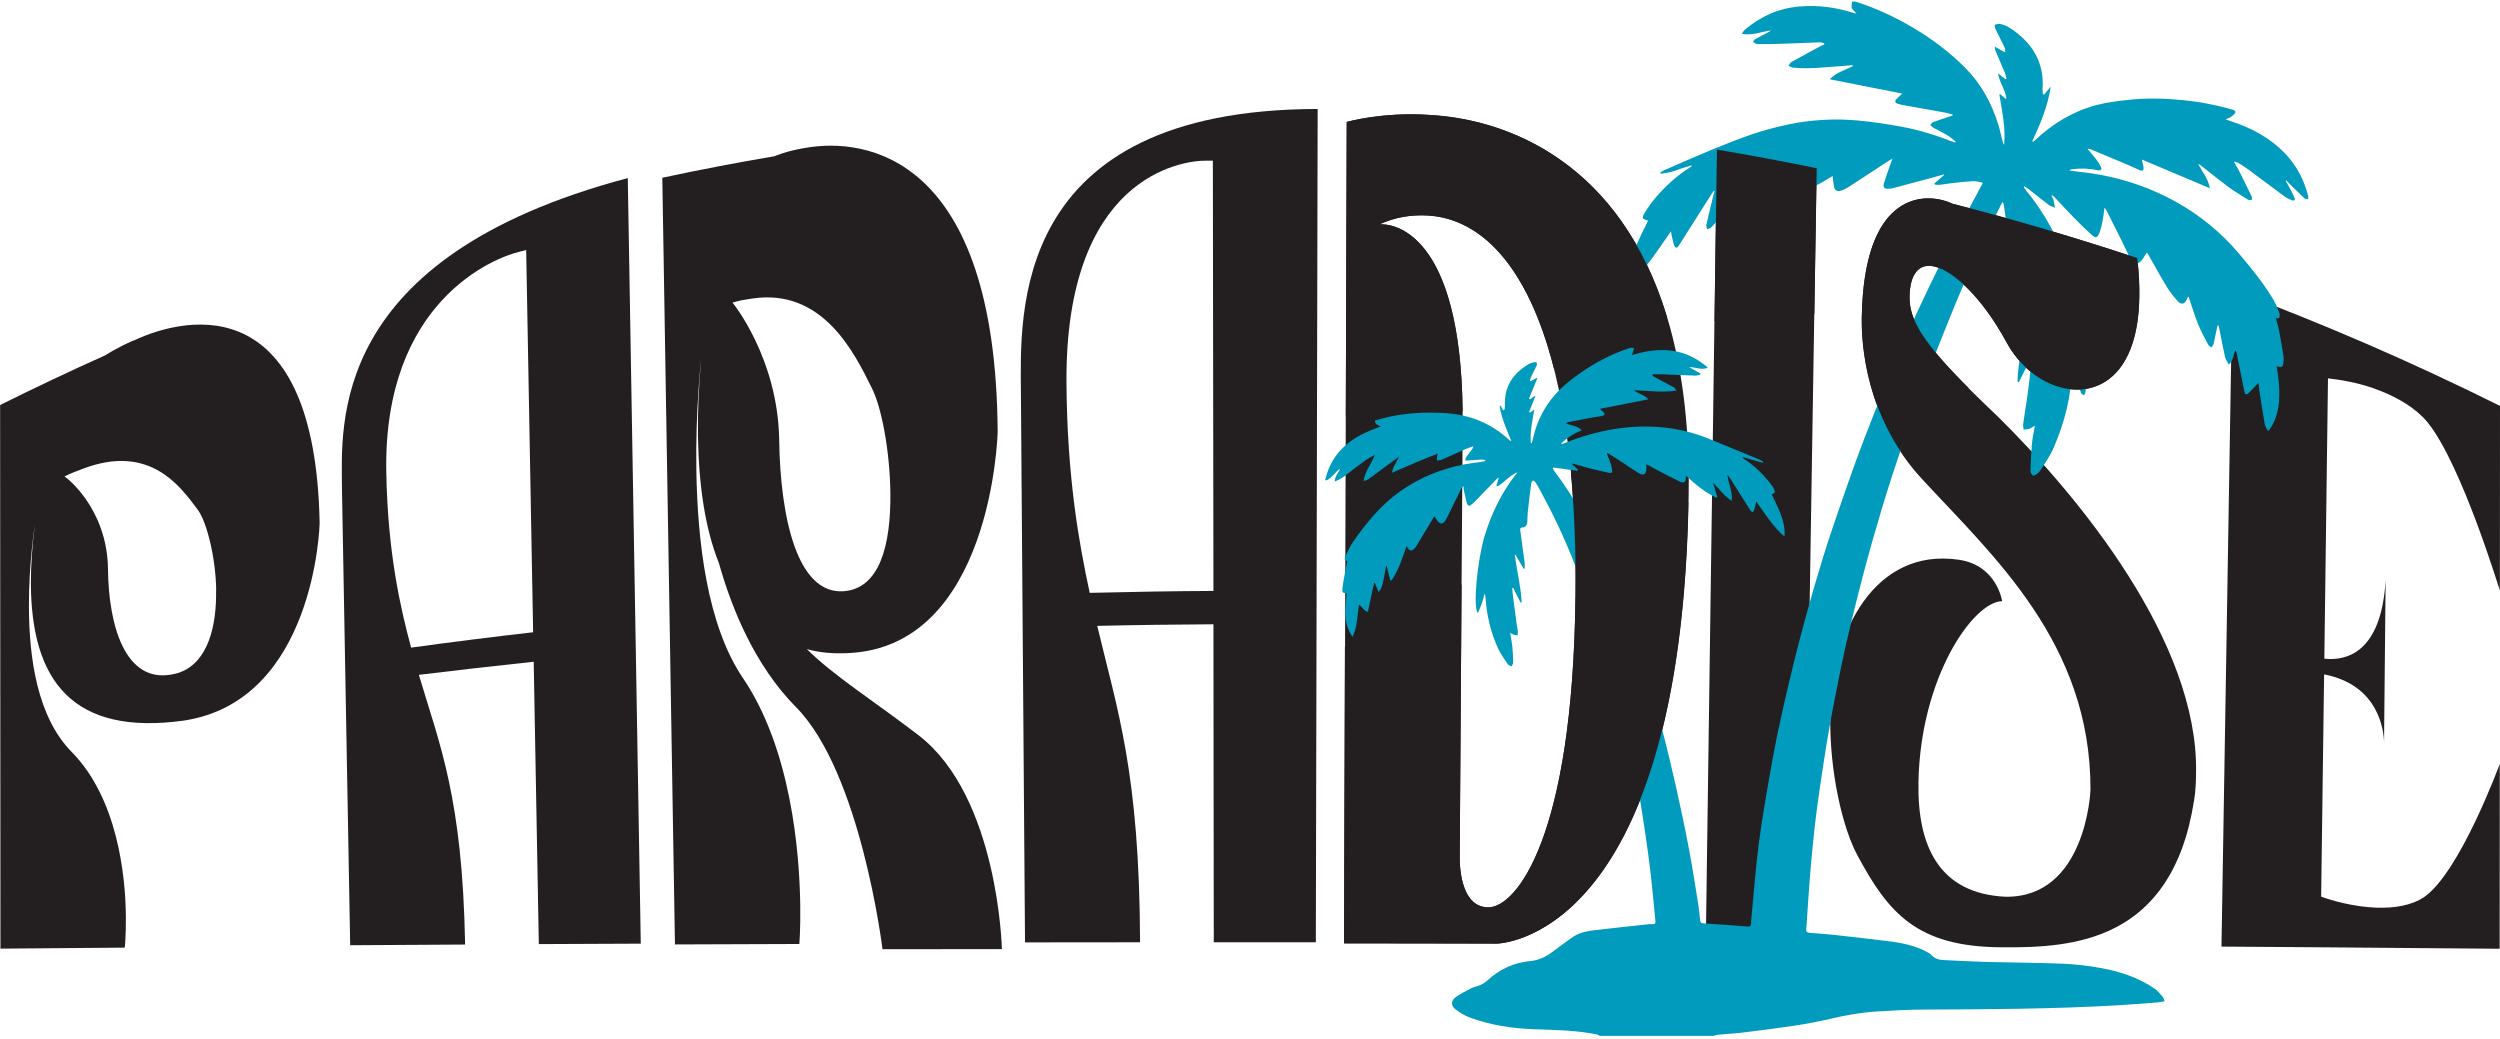 <svg width="457" height="190" viewBox="0 0 457 190" fill="none" xmlns="http://www.w3.org/2000/svg">
<g clip-path="url(#clip0_131_2)">
<path d="M24.447 62.253C34.796 57.383 57.64 53.407 58.431 95.657C58.431 95.699 57.661 128.104 33.589 131.726C13.327 134.535 5.685 124.483 5.643 106.542C5.643 103.4 5.872 99.778 6.372 96.032C6.372 96.032 5.247 102.858 5.289 111.017C5.331 120.154 6.747 131.08 13.181 137.532C21.448 146.003 22.948 159.968 23.01 167.523C23.052 171.041 22.802 173.226 22.802 173.226C15.222 173.289 7.663 173.351 0.083 173.413C0.062 140.28 0.041 107.167 0.021 74.033C6.393 70.869 12.806 67.831 19.262 64.938C19.262 64.938 21.282 63.585 24.468 62.211L24.447 62.253ZM39.523 107.937C39.44 101.859 37.774 95.407 36.191 93.243C33.026 88.997 27.445 80.984 15.097 85.709C14.077 86.084 12.931 86.52 11.786 87.103C11.786 86.999 19.616 92.723 19.741 104.045C19.845 114.41 22.906 124.774 31.256 123.317C31.777 123.213 32.422 123.109 33.068 122.839C38.003 120.882 39.607 114.493 39.502 107.937H39.523Z" fill="#231F20"/>
<path d="M114.76 32.574C115.551 79.215 116.343 125.856 117.134 172.498C110.929 172.519 104.702 172.56 98.497 172.581C98.184 155.369 97.872 138.157 97.56 120.966C90.542 121.715 83.545 122.506 76.569 123.359C80.38 136.2 84.524 145.753 85.024 172.664C78.027 172.706 71.009 172.747 64.013 172.789C64.013 172.789 62.742 101.568 62.513 89.393C62.451 77.717 59.827 47.122 114.76 32.553V32.574ZM97.456 115.554C97.039 92.265 96.602 68.975 96.185 45.707C96.185 45.707 95.79 45.811 95.123 45.977C90.334 47.06 70.01 55.072 70.614 86.396C70.884 101.027 73.175 111.059 75.153 118.385C82.567 117.365 90.001 116.428 97.456 115.575V115.554Z" fill="#231F20"/>
<path d="M183.145 173.497C175.878 173.497 168.61 173.497 161.322 173.518C161.322 173.518 157.386 141.258 145.517 129.27C137.833 121.507 133.668 110.934 131.419 102.942C128.92 96.677 127.733 88.852 127.587 79.736C127.525 75.365 127.712 70.765 128.17 65.749C128.17 65.749 127.108 74.865 127.296 86.063C127.504 98.8 129.211 114.305 135.875 124.046C144.579 136.95 146.162 155.702 146.287 165.567C146.349 169.834 146.12 172.56 146.12 172.56C138.541 172.581 130.961 172.602 123.381 172.643C122.61 125.919 121.84 79.195 121.069 32.491C127.879 31.034 134.709 29.723 141.581 28.557C141.581 28.557 143.726 27.6 147.078 27.059C158.24 25.019 182 28.412 182.375 78.841C182.375 79.694 181.188 118.177 155.096 119.384C152.305 119.529 149.765 119.301 147.495 118.655C152.493 123.609 159.468 127.938 167.923 134.411C182.541 145.67 183.145 173.518 183.145 173.476V173.497ZM137.499 54.573C136.292 54.76 135.084 54.927 133.897 55.322C133.897 55.281 142.226 65.458 142.435 80.443C142.643 94.367 145.641 108.624 154.158 108.082C160.822 107.645 162.863 99.632 162.759 90.121C162.675 82.42 161.114 74.241 159.323 70.849C156.158 64.438 150.348 52.638 137.499 54.573Z" fill="#231F20"/>
<path d="M240.869 19.92C240.765 70.703 240.64 121.465 240.536 172.248C234.31 172.248 228.104 172.248 221.878 172.248C221.857 152.871 221.836 133.495 221.815 114.118C214.735 114.16 207.655 114.243 200.575 114.41C204.261 129.894 208.301 141.216 208.405 172.248C201.387 172.248 194.39 172.248 187.373 172.269C187.373 172.269 186.748 86.437 186.623 71.764C186.54 57.612 184.52 20.003 240.869 19.92ZM221.815 108.02C221.774 81.796 221.753 55.593 221.711 29.369C221.711 29.369 221.295 29.369 220.628 29.369C215.735 29.286 194.703 32.532 194.953 69.933C195.057 87.291 197.285 99.528 199.201 108.374C206.739 108.187 214.277 108.062 221.815 108.02Z" fill="#231F20"/>
<path d="M261.256 21.023C280.164 22.001 309.484 35.426 308.692 90.329C307.526 172.456 273.479 172.54 273.479 172.477C264.213 172.477 254.967 172.456 245.7 172.435C245.867 122.381 246.013 72.347 246.179 22.293C246.179 22.293 252.572 20.44 261.256 21.002V21.023ZM288.014 109.165C288.556 59.464 275.645 40.275 261.006 39.401C258.028 39.234 255.05 39.692 252.197 41.003C252.197 41.003 252.343 41.003 252.739 41.024C255.716 41.107 267.628 43.855 267.378 77.675C267.107 116.324 266.836 156.597 266.836 156.597C266.836 157.201 266.649 165.859 272.063 165.879C277.227 165.879 287.535 152.976 287.993 109.165H288.014Z" fill="#231F20"/>
<path d="M329.808 172.643C323.811 172.622 317.814 172.602 311.816 172.581C312.483 124.171 313.17 75.739 313.836 27.329C319.938 28.349 326.018 29.494 332.078 30.742C331.328 78.05 330.558 125.336 329.808 172.643Z" fill="#231F20"/>
<path d="M391.051 54.427C390.801 68.33 383.762 72.451 377.036 70.911C372.955 69.933 369.165 66.978 366.728 62.461C362.251 54.24 357.004 49.495 353.547 48.704C350.756 48.059 349.132 50.119 349.049 54.178C348.945 59.318 352.631 64.209 365.146 76.093C380.264 90.995 401.837 117.407 401.442 141.196C401.421 142.819 401.379 144.63 401.088 146.232C397.089 172.248 378.806 173.268 365.999 173.164C350.402 173.122 345.217 166.899 339.574 156.43C336.888 151.498 334.389 141.216 334.576 130.664C334.826 115.346 342.802 100.09 358.045 102.317C365.062 103.316 365.979 109.893 365.999 109.893C360.71 109.956 351.027 123.838 350.694 143.027C350.486 154.62 354.442 163.34 366.583 163.923C381.263 164.152 382.138 144.734 382.138 144.401C382.242 117.531 364.188 101.506 351.402 87.624C340.969 76.426 340.24 62.69 340.324 58.049C340.699 35.509 351.277 35.571 355.109 36.612C356.171 36.882 356.837 37.236 356.837 37.236C368.186 40.15 379.473 43.48 390.655 47.185C391.009 49.849 391.092 52.242 391.051 54.448V54.427Z" fill="#231F20"/>
<path d="M456.959 139.697C456.959 150.936 456.959 162.195 456.938 173.434C446.026 173.33 435.094 173.247 424.182 173.164C418.143 173.122 412.125 173.08 406.086 173.039C406.752 133.016 407.419 92.993 408.064 52.971C424.64 59.152 440.987 66.228 457 74.199C457 85.438 457 96.698 456.979 107.937C456.979 108.103 450.024 84.918 443.756 77.196C441.611 74.595 438.446 72.805 435.406 71.556C431.324 69.87 427.347 69.371 425.556 69.163C425.327 86.25 425.098 103.337 424.89 120.404C428.805 120.841 435.323 119.446 436.093 106.022C435.989 115.97 435.885 125.898 435.802 135.847C435.802 133.828 435.01 125.232 424.848 123.276C424.661 136.825 424.494 150.374 424.307 163.902C426.139 164.589 430.221 165.775 434.427 165.921C437.592 166.025 440.758 165.567 443.132 163.985C449.774 159.344 456.979 139.51 456.959 139.676V139.697ZM435.781 136.304C435.781 136.159 435.781 136.013 435.781 135.867C435.781 136.159 435.781 136.304 435.781 136.304Z" fill="#231F20"/>
<path d="M292.263 189.273C292.138 189.21 292.013 189.106 291.867 189.085C288.14 188.336 284.35 188.274 280.539 188.149C276.499 188.003 272.48 187.42 268.67 186.005C267.733 185.651 266.858 185.11 266.067 184.507C265.192 183.82 265.213 182.925 266.129 182.259C267.004 181.634 267.982 181.156 268.94 180.656C269.294 180.469 269.711 180.365 270.086 180.261C270.773 180.053 271.335 179.72 271.876 179.241C274.105 177.201 276.708 175.953 279.748 175.682C281.33 175.536 282.705 174.85 283.975 173.871C285.183 172.956 286.391 172.04 287.64 171.207C288.827 170.416 290.243 170.187 291.638 170.021C294.845 169.646 298.052 169.313 301.259 168.96C301.55 168.918 301.842 168.918 302.133 168.939C302.55 168.939 302.654 168.751 302.612 168.356C302.321 165.567 302.092 162.778 301.779 160.01C301.509 157.554 301.155 155.119 300.801 152.663C300.447 150.249 300.072 147.835 299.676 145.42C299.322 143.402 298.947 141.362 298.531 139.364C298.052 137.054 297.552 134.723 297.011 132.433C296.428 129.957 295.866 127.48 295.158 125.045C294.116 121.382 293.054 117.698 291.847 114.076C290.555 110.247 289.16 106.48 287.682 102.713C285.933 98.238 283.871 93.909 281.58 89.705C281.31 89.184 281.018 88.685 280.706 88.186C280.602 88.019 280.393 87.936 280.227 87.811C280.123 87.977 279.935 88.144 279.914 88.331C279.685 90.038 279.477 91.745 279.29 93.472C279.227 94.138 279.227 94.783 279.186 95.449C279.165 95.99 278.873 96.365 278.353 96.406C277.874 96.448 277.853 96.677 277.915 97.052C278.186 98.987 278.457 100.944 278.707 102.879C278.748 103.212 278.707 103.566 278.707 103.92C278.644 103.941 278.603 103.982 278.54 104.003C278.04 103.129 277.541 102.276 277.041 101.402C276.999 101.402 276.937 101.402 276.895 101.422C277.291 104.315 277.999 107.187 278.165 110.101C278.103 110.122 278.04 110.143 277.978 110.164C277.52 109.269 277.062 108.353 276.603 107.458C276.541 107.458 276.499 107.5 276.437 107.5C276.479 108.062 276.52 108.644 276.603 109.206C276.812 110.788 277.02 112.37 277.228 113.952C277.291 114.472 277.416 114.992 277.478 115.513C277.499 115.721 277.416 115.95 277.395 116.158C277.187 116.116 276.957 116.095 276.749 116.033C276.541 115.97 276.354 115.846 276.062 115.679C276.208 116.616 276.374 117.406 276.458 118.197C276.562 119.176 276.583 120.175 276.603 121.153C276.603 121.382 276.416 121.59 276.312 121.819C276.083 121.694 275.771 121.631 275.646 121.444C275.021 120.508 274.334 119.592 273.876 118.593C272.501 115.596 271.752 112.432 271.543 109.144C271.543 108.977 271.502 108.811 271.481 108.644C271.439 108.644 271.377 108.644 271.335 108.644C271.189 109.227 271.064 109.81 270.856 110.372C270.669 110.913 270.419 111.454 270.148 112.078C269.19 110.83 270.148 102.317 271.252 98.446C272.522 94.013 274.5 89.955 277.395 86.333C275.937 86.874 275.063 88.186 273.73 88.893C273.667 88.872 273.605 88.831 273.542 88.81C273.688 88.331 273.813 87.873 273.959 87.395C273.938 87.374 273.917 87.353 273.876 87.311C273.73 87.457 273.563 87.582 273.417 87.748C272.106 89.101 270.794 90.454 269.482 91.807C269.336 91.953 269.149 92.078 268.982 92.223C268.586 92.619 268.274 92.41 268.149 92.015C267.92 91.224 267.774 90.392 267.587 89.58C267.545 89.393 267.545 89.205 267.524 88.852C267.316 89.08 267.212 89.164 267.149 89.289C266.254 91.12 265.338 92.952 264.442 94.762C264.359 94.929 264.276 95.075 264.172 95.22C263.734 95.824 263.276 95.845 262.797 95.262C262.589 95.012 262.443 94.721 262.235 94.388C262.11 94.554 262.027 94.637 261.964 94.742C260.965 96.406 259.965 98.072 258.966 99.737C258.903 99.861 258.82 99.966 258.737 100.07C258.049 100.881 257.654 100.84 257.112 99.799C256.363 102.026 255.676 104.211 254.384 106.084C254.301 106.084 254.218 106.084 254.135 106.084C253.926 105.231 253.697 104.378 253.489 103.524H253.364C253.218 104.295 253.114 105.106 252.927 105.876C252.76 106.626 252.677 107.437 252.011 108.228C251.761 107.604 251.552 107.104 251.344 106.626C251.282 106.626 251.24 106.605 251.178 106.584C250.803 108.311 250.449 110.039 250.053 111.829C249.283 111.725 249.074 110.892 248.429 110.538C248.096 112.474 248.179 114.472 247.242 116.407C245.451 113.868 245.888 111.184 246.18 108.499C245.389 108.353 245.305 108.332 245.409 107.437C245.597 105.918 245.93 104.419 246.201 102.921C246.201 102.817 246.263 102.692 246.305 102.546C245.722 102.505 245.743 102.088 245.909 101.755C246.346 100.84 246.763 99.882 247.346 99.05C249.762 95.574 252.427 92.306 255.925 89.83C259.465 87.332 263.401 85.709 267.649 84.897C268.815 84.668 270.002 84.564 271.168 84.377C271.293 84.377 271.418 84.314 271.585 84.148C271.356 84.085 271.106 83.981 270.877 84.002C270.023 84.044 269.169 84.127 268.316 84.189C268.17 84.189 268.024 84.189 267.878 84.169C267.878 84.002 267.878 83.815 267.941 83.69C268.316 83.128 268.732 82.587 269.149 82.046C269.232 81.921 269.315 81.817 269.315 81.567C268.836 81.754 268.357 81.9 267.878 82.108C266.4 82.753 264.942 83.419 263.464 84.065C263.235 84.169 262.922 84.127 262.672 84.169C262.672 83.898 262.693 83.607 262.714 83.336C262.714 83.274 262.756 83.19 262.839 82.92C259.944 84.002 257.279 85.23 254.468 86.416C254.572 85.251 255.384 84.502 255.696 83.482C255.405 83.711 255.113 83.94 254.822 84.148C253.26 85.313 251.698 86.458 250.136 87.603C249.907 87.769 249.595 87.853 249.262 87.915C249.532 86.125 250.657 84.772 251.344 83.19C249.949 83.752 248.845 84.731 247.679 85.584C246.513 86.437 245.472 87.478 243.993 88.019C243.993 87.02 244.722 86.437 244.951 85.626C244.097 86.354 243.473 87.332 242.452 87.832C242.39 87.79 242.307 87.769 242.244 87.728C242.39 87.207 242.515 86.687 242.702 86.188C244.118 82.275 247.138 80.027 250.844 78.549C251.344 78.341 251.865 78.195 252.385 77.946C251.906 77.717 251.365 77.633 251.344 76.863C252.156 76.655 252.968 76.406 253.822 76.218C257.237 75.469 260.673 75.302 264.151 75.511C268.607 75.781 272.543 77.342 275.854 80.401C275.958 80.506 276.083 80.589 276.27 80.63C275.417 78.549 274.5 76.489 274.146 74.262C274.188 74.22 274.25 74.179 274.292 74.137C274.459 74.428 274.604 74.72 274.771 75.011C274.854 74.949 274.958 74.886 275.042 74.845C275.063 74.616 275.104 74.366 275.104 74.137C274.938 70.661 276.583 68.247 279.477 66.54C279.769 66.374 280.123 66.29 280.456 66.207C280.602 66.166 280.852 66.207 280.914 66.332C280.997 66.436 280.956 66.665 280.914 66.811C280.581 67.519 280.206 68.184 279.873 68.892C279.769 69.1 279.748 69.35 279.665 69.579C279.706 69.621 279.748 69.641 279.79 69.683C280.144 69.496 280.498 69.308 280.872 69.1L281.018 69.163C280.518 70.391 279.998 71.639 279.498 72.867C279.56 72.909 279.623 72.951 279.706 72.992C279.998 72.784 280.268 72.576 280.56 72.368C280.602 72.368 280.643 72.409 280.664 72.43C280.289 73.388 279.894 74.345 279.519 75.302C279.581 75.344 279.644 75.386 279.706 75.427C279.914 75.261 280.123 75.115 280.477 74.865C280.102 76.988 279.665 78.966 279.831 81.005C279.873 81.005 279.935 81.026 279.977 81.047C280.06 80.797 280.144 80.568 280.206 80.318C281.122 75.989 283.35 72.493 286.828 69.725C290.181 67.04 293.846 64.938 297.927 63.606C298.156 63.523 298.448 63.606 298.698 63.606C298.614 63.897 298.552 64.209 298.469 64.501C298.448 64.605 298.344 64.667 298.323 64.875C298.947 64.73 299.551 64.563 300.176 64.417C304.258 63.523 308.089 63.959 311.483 66.624C311.733 66.811 311.983 66.957 312.171 67.248C310.942 67.685 309.901 67.102 308.776 67.102C309.463 67.498 310.151 67.893 310.859 68.289C310.838 68.372 310.817 68.434 310.775 68.517C310.484 68.559 310.192 68.663 309.901 68.663C307.818 68.601 305.736 68.497 303.654 68.413C303.133 68.413 302.612 68.413 302.113 68.413C302.113 68.497 302.071 68.58 302.071 68.663C302.238 68.767 302.383 68.871 302.55 68.975C303.674 69.579 304.82 70.162 305.944 70.786C306.152 70.89 306.298 71.119 306.465 71.39C303.862 71.827 301.28 71.39 298.677 71.348C299.489 71.972 300.551 72.16 301.342 72.992C298.364 73.575 295.491 74.158 292.45 74.74C292.742 75.011 292.867 75.115 293.013 75.24C293.471 75.656 293.408 75.906 292.804 76.052C292.388 76.156 291.951 76.156 291.534 76.239C289.889 76.551 288.265 76.863 286.62 77.176C286.516 77.176 286.432 77.28 286.245 77.384C287.224 77.821 288.306 77.8 289.139 78.653C287.703 79.236 286.474 80.027 285.412 81.026C285.412 81.067 285.454 81.13 285.474 81.172C285.641 81.13 285.808 81.088 285.953 81.026C288.91 79.819 291.951 78.945 295.116 78.424C298.01 77.966 300.926 77.842 303.841 78.112C306.756 78.383 309.588 79.07 312.296 80.173C315.377 81.442 318.459 82.712 321.562 83.981C321.833 84.085 322.062 84.252 322.312 84.398C322.291 84.46 322.27 84.543 322.249 84.606L318.626 83.565C318.626 83.565 318.584 83.627 318.563 83.669C318.709 83.794 318.855 83.94 319.022 84.044C320.979 85.334 322.583 86.978 323.978 88.852C324.103 89.018 324.207 89.226 324.29 89.413C324.561 89.975 324.498 90.142 323.874 90.35C324.977 92.806 326.435 95.179 326.206 98.072C324.103 96.323 322.707 93.971 321.042 91.682C320.896 92.306 320.812 92.764 320.667 93.222C320.625 93.368 320.5 93.493 320.396 93.638C320.25 93.534 320.063 93.451 319.98 93.305C318.73 91.349 317.502 89.393 316.273 87.457C316.127 87.228 315.981 86.999 315.752 86.812C315.961 88.373 316.71 89.83 316.564 91.557C315.148 90.641 314.274 89.351 313.149 88.248L313.92 90.829C313.92 90.829 313.774 90.933 313.712 90.974C311.65 89.996 309.922 88.539 308.235 86.999C308.193 87.082 308.131 87.124 308.152 87.166C308.214 88.123 307.902 88.414 307.048 88.019C305.382 87.228 303.758 86.354 302.133 85.501C301.779 85.313 301.446 85.105 300.988 84.856C300.988 85.189 300.947 85.417 300.947 85.646C300.926 86.749 300.447 87.041 299.51 86.458C298.323 85.73 297.177 84.918 296.011 84.148C295.303 83.69 294.595 83.253 293.866 82.816C293.825 82.857 293.783 82.899 293.741 82.92C293.971 83.523 294.22 84.127 294.429 84.731C294.554 85.105 294.637 85.522 294.699 85.917C294.762 86.354 294.574 86.541 294.116 86.437C292.929 86.167 291.742 85.896 290.555 85.605C289.639 85.376 288.723 85.064 287.828 84.814C287.703 84.772 287.536 84.793 287.265 84.772C287.723 85.189 288.077 85.501 288.431 85.813C288.39 85.896 288.369 85.979 288.327 86.063C286.87 85.855 285.391 85.667 283.933 85.459C283.913 85.522 283.871 85.584 283.85 85.646C283.954 85.813 284.038 86 284.163 86.167C287.744 90.85 290.493 96.032 292.95 101.381C295.324 106.563 297.365 111.891 299.114 117.323C300.697 122.277 302.175 127.293 303.55 132.308C304.612 136.159 305.507 140.051 306.402 143.943C307.235 147.668 308.027 151.414 308.735 155.161C309.401 158.678 309.942 162.195 310.505 165.734C310.63 166.545 310.692 167.357 310.775 168.169C310.817 168.564 310.942 168.772 311.421 168.793C314.149 168.96 316.856 169.168 319.563 169.376C319.917 169.397 320.021 169.272 320.063 168.939C320.396 165.234 320.708 161.55 321.083 157.846C321.333 155.452 321.645 153.059 321.999 150.686C322.458 147.647 322.999 144.629 323.52 141.612C323.978 138.989 324.457 136.388 324.998 133.786C325.581 130.997 326.227 128.208 326.872 125.44C327.559 122.506 328.267 119.592 329.038 116.678C329.85 113.598 330.683 110.538 331.578 107.479C332.64 103.899 333.702 100.298 334.91 96.76C336.805 91.183 338.721 85.605 340.824 80.089C343.156 74.033 345.655 68.018 348.237 62.066C351.174 55.281 354.422 48.621 357.858 42.085C359.316 39.297 360.815 36.528 362.294 33.76C362.335 33.698 362.356 33.615 362.439 33.407C361.835 33.302 361.294 33.094 360.732 33.115C359.441 33.178 358.15 33.323 356.859 33.469C356.067 33.552 355.276 33.719 354.485 33.802C354.235 33.823 353.964 33.76 353.693 33.739C353.652 33.677 353.61 33.615 353.589 33.552L355.401 31.97C355.401 31.97 355.359 31.908 355.359 31.866C354.714 32.054 354.047 32.241 353.402 32.428C350.903 33.094 348.425 33.76 345.926 34.426C345.718 34.489 345.51 34.468 345.28 34.489C344.468 34.572 344.156 34.281 344.385 33.511C344.76 32.22 345.26 30.951 345.697 29.66C345.759 29.494 345.801 29.348 345.926 29.036C345.634 29.181 345.468 29.244 345.322 29.348C342.844 30.971 340.387 32.595 337.909 34.197C337.472 34.468 336.993 34.718 336.493 34.863C335.868 35.072 335.41 34.801 335.264 34.156C335.139 33.531 335.098 32.907 335.014 32.179C334.223 32.636 333.494 33.094 332.745 33.511C330.725 34.593 328.705 35.654 326.664 36.674C326.31 36.861 325.893 36.945 325.498 36.986C324.727 37.069 324.436 36.778 324.457 35.987C324.457 35.758 324.519 35.529 324.561 35.155C321.979 37.59 319.313 39.713 316.127 41.357C315.877 39.692 316.793 38.443 317.043 37.028C316.898 37.194 316.731 37.361 316.585 37.527C315.315 38.901 314.066 40.275 312.774 41.607C312.608 41.773 312.316 41.815 312.087 41.919C312.025 41.648 311.858 41.357 311.921 41.107C312.316 39.297 312.774 37.486 313.212 35.675C313.274 35.446 313.358 35.196 313.42 34.968C313.378 34.947 313.337 34.905 313.295 34.884C313.149 35.092 312.983 35.28 312.858 35.488C310.859 38.63 308.86 41.794 306.861 44.937C306.756 45.103 306.527 45.311 306.402 45.291C306.257 45.249 306.09 45.02 306.028 44.833C305.882 44.416 305.798 43.979 305.694 43.542C305.611 43.188 305.549 42.835 305.444 42.294C303.029 45.728 300.884 49.182 297.906 51.951C297.844 51.951 297.761 51.951 297.698 51.93C297.656 51.368 297.552 50.806 297.615 50.244C297.885 47.559 298.968 45.124 300.093 42.71C300.468 41.919 300.863 41.149 301.238 40.4C301.196 40.337 301.176 40.275 301.155 40.275C300.239 40.067 300.093 39.838 300.572 39.026C301.196 38.006 301.904 37.007 302.675 36.091C304.528 33.927 306.631 32.033 309.068 30.514C309.13 30.472 309.193 30.43 309.234 30.389C309.234 30.326 309.193 30.285 309.193 30.222C308.589 30.41 308.006 30.597 307.402 30.784C306.756 30.992 306.132 31.263 305.465 31.429C304.841 31.596 304.174 31.658 303.55 31.762C303.529 31.7 303.508 31.637 303.487 31.575C303.716 31.429 303.924 31.242 304.174 31.138C307.235 29.806 310.276 28.453 313.378 27.183C315.773 26.205 318.168 25.248 320.604 24.436C322.707 23.749 324.852 23.188 326.997 22.73C331.162 21.876 335.368 21.647 339.596 22.022C342.324 22.272 345.031 22.688 347.717 23.188C350.945 23.77 354.068 24.79 357.129 25.976C357.233 26.018 357.337 26.018 357.442 26.039L357.525 25.893C357.004 25.498 356.505 25.04 355.942 24.707C355.109 24.207 354.235 23.791 353.402 23.333C353.194 23.208 353.048 23.021 352.86 22.855C353.027 22.667 353.152 22.417 353.36 22.334C354.381 21.959 355.401 21.627 356.442 21.273C356.609 21.21 356.775 21.169 356.942 21.106C356.942 21.044 356.942 21.002 356.942 20.94C356.421 20.794 355.901 20.628 355.359 20.544C352.923 20.107 350.466 19.67 348.029 19.233C347.634 19.171 347.217 19.087 346.842 18.942C346.426 18.796 346.322 18.484 346.655 18.13C346.946 17.818 347.28 17.547 347.738 17.11C343.281 16.236 338.95 15.383 334.473 14.488C335.722 13.197 337.305 12.823 338.679 12.094V11.907C338.096 11.949 337.534 12.011 336.972 12.053C333.911 12.24 330.85 12.677 327.768 12.365C327.768 12.365 327.726 12.365 327.705 12.365C327.455 12.261 327.185 12.157 326.935 12.053C327.101 11.803 327.226 11.47 327.455 11.345C329.204 10.367 330.995 9.409 332.765 8.452C332.994 8.327 333.244 8.223 333.473 8.098C333.473 8.036 333.473 7.973 333.473 7.911C333.203 7.849 332.911 7.724 332.64 7.744C330.183 7.828 327.747 7.932 325.29 8.015C323.957 8.057 322.603 8.057 321.271 8.057C321.166 8.057 321.062 8.057 320.979 7.994C320.792 7.89 320.646 7.765 320.458 7.661C320.563 7.516 320.646 7.287 320.792 7.203C321.52 6.787 322.249 6.412 322.999 6.017C323.27 5.871 323.54 5.746 323.79 5.559C322.041 5.767 320.375 6.537 318.397 6.204C318.626 5.871 318.751 5.601 318.959 5.434C321.833 2.999 325.123 1.501 328.913 1.188C332.328 0.897 335.66 1.334 338.908 2.396C338.992 2.416 339.096 2.416 339.367 2.458C339.158 2.25 339.054 2.146 338.95 2.021C338.783 1.834 338.534 1.646 338.492 1.438C338.429 1.064 338.534 0.647 338.554 0.273C338.846 0.294 339.158 0.273 339.429 0.377C343.052 1.542 346.467 3.145 349.737 5.08C353.173 7.12 356.359 9.514 359.191 12.344C362.148 15.3 364.084 18.879 365.313 22.855C365.625 23.854 365.813 24.894 366.084 25.893C366.125 26.101 366.208 26.289 366.354 26.476C366.646 23.375 366 20.336 365.48 17.297C365.542 17.277 365.605 17.256 365.667 17.235C365.979 17.506 366.313 17.776 366.625 18.068C366.667 18.026 366.729 18.005 366.771 17.963C366.542 16.361 365.48 15.029 365.251 13.405C365.709 13.759 366.146 14.134 366.604 14.488C366.667 14.446 366.729 14.425 366.792 14.384C366.708 14.092 366.667 13.78 366.562 13.489C366 12.115 365.396 10.742 364.813 9.368C364.709 9.118 364.647 8.868 364.667 8.535C365.251 8.868 365.834 9.181 366.396 9.514C366.458 9.514 366.5 9.472 366.562 9.451C366.521 9.201 366.562 8.91 366.438 8.681C365.917 7.578 365.355 6.496 364.813 5.393C364.688 5.122 364.667 4.81 364.605 4.539C364.938 4.477 365.292 4.31 365.584 4.373C366.812 4.602 367.791 5.309 368.728 6.059C370.29 7.287 371.581 8.743 372.414 10.575C373.247 12.386 373.518 14.28 373.372 16.257C373.372 16.569 373.414 16.881 373.434 17.193C373.518 17.235 373.58 17.256 373.663 17.297C374.038 16.86 374.392 16.423 374.871 15.841C374.33 19.462 372.976 22.646 371.498 25.81C371.539 25.852 371.581 25.872 371.623 25.914C371.748 25.831 371.893 25.747 371.997 25.643C375.225 22.605 378.911 20.357 383.201 19.212C385.054 18.734 386.97 18.484 388.886 18.276C392.176 17.901 395.487 17.963 398.798 18.276C401.984 18.588 405.107 19.171 408.168 20.066C408.647 20.211 408.752 20.503 408.46 20.815C408.21 21.127 407.835 21.335 407.481 21.564C407.315 21.668 407.086 21.647 406.857 21.814C407.169 21.918 407.46 22.043 407.773 22.147C411.563 23.375 414.999 25.206 417.768 28.12C419.851 30.305 421.183 32.907 421.933 35.821C421.975 36.008 421.912 36.216 421.891 36.424C421.683 36.383 421.392 36.404 421.267 36.258C420.267 35.321 419.309 34.364 418.351 33.427C418.206 33.282 418.081 33.136 417.935 32.99C417.893 33.011 417.852 33.053 417.81 33.074C417.997 33.386 418.206 33.698 418.372 34.031C418.726 34.718 419.122 35.384 419.413 36.091C419.622 36.57 419.413 36.778 418.914 36.591C418.455 36.404 417.977 36.175 417.581 35.883C415.29 34.197 413.041 32.491 410.751 30.805C410.23 30.43 409.689 30.097 409.126 29.764C408.939 29.66 408.731 29.619 408.522 29.535C408.481 29.577 408.439 29.619 408.398 29.66C408.647 30.097 408.939 30.534 409.168 30.971C410.001 32.636 410.834 34.301 411.625 35.967C411.709 36.133 411.625 36.362 411.625 36.57C411.396 36.57 411.125 36.612 410.959 36.508C409.73 35.737 408.46 34.988 407.294 34.135C405.565 32.845 403.9 31.471 402.192 30.139C402.109 30.076 402.005 30.014 401.859 29.993C402.546 31.409 403.65 32.616 403.962 34.406C399.756 32.636 395.716 30.93 391.53 29.161C391.655 29.764 391.78 30.18 391.843 30.618C391.905 31.096 391.634 31.304 391.218 31.138C390.427 30.826 389.656 30.43 388.886 30.097C386.616 29.14 384.346 28.183 382.076 27.246C381.972 27.204 381.847 27.225 381.597 27.204C382.16 27.87 382.638 28.432 383.097 29.015C383.43 29.452 383.742 29.889 383.992 30.389C384.304 30.992 384.096 31.242 383.43 31.117C381.868 30.784 380.306 30.722 378.724 30.951C378.578 30.951 378.432 30.992 378.307 31.159C378.765 31.221 379.244 31.325 379.723 31.367C386.137 31.991 392.217 33.802 397.84 36.945C402.171 39.359 405.961 42.46 409.189 46.248C411.5 48.974 413.77 51.742 415.603 54.823C416.019 55.53 416.311 56.321 416.623 57.091C416.706 57.258 416.727 57.466 416.727 57.653C416.727 58.174 416.581 58.278 416.019 58.153C416.227 58.944 416.477 59.693 416.623 60.463C416.915 61.982 417.164 63.523 417.414 65.063C417.477 65.437 417.456 65.853 417.414 66.228C417.31 67.102 417.102 67.227 416.165 66.936C416.269 67.685 416.394 68.372 416.477 69.059C416.79 71.972 416.852 74.845 415.478 77.55C415.269 77.966 414.978 78.32 414.728 78.716C414.666 78.716 414.603 78.716 414.52 78.716C414.332 78.279 414.041 77.883 413.978 77.425C413.624 75.448 413.333 73.45 413.02 71.452C412.958 71.015 412.916 70.578 412.854 69.995C412.666 70.183 412.562 70.287 412.458 70.391C411.979 70.89 411.521 71.431 411.001 71.889C410.605 72.243 410.376 72.097 410.272 71.577C409.793 69.163 409.293 66.748 408.814 64.334C408.814 64.272 408.731 64.209 408.627 64.043C408.21 64.917 408.293 65.916 407.419 66.644C407.169 66.145 406.836 65.729 406.732 65.25C406.336 63.481 406.003 61.67 405.649 59.88C405.628 59.755 405.586 59.63 405.545 59.506C405.482 59.506 405.441 59.506 405.378 59.485C405.336 59.672 405.274 59.88 405.232 60.068C405.045 61.004 404.858 61.941 404.649 62.856C404.587 63.106 404.358 63.294 404.212 63.523C404.025 63.356 403.754 63.21 403.65 62.981C403.004 61.753 402.338 60.546 401.817 59.277C401.172 57.653 400.672 55.988 400.11 54.344C400.11 54.323 400.047 54.302 399.964 54.219C399.881 54.407 399.797 54.552 399.735 54.719C399.422 55.551 398.777 55.78 398.173 55.135C397.403 54.302 396.674 53.387 396.091 52.429C394.904 50.494 393.821 48.496 392.696 46.519C392.634 46.414 392.53 46.31 392.426 46.165C392.176 46.602 391.947 46.976 391.697 47.351C390.989 48.371 390.135 48.412 389.51 47.351C388.906 46.31 388.448 45.207 387.907 44.125C386.97 42.231 386.012 40.337 385.054 38.443C384.992 38.318 384.887 38.214 384.7 37.965C384.575 38.922 384.492 39.713 384.325 40.504C384.2 41.19 384.034 41.877 383.784 42.523C383.409 43.501 383.097 43.605 382.326 42.897C381.139 41.836 379.994 40.712 378.89 39.567C377.724 38.381 376.62 37.153 375.496 35.967C375.371 35.842 375.246 35.737 374.996 35.696C375.142 36.029 375.329 36.362 375.413 36.695C375.517 37.111 375.558 37.548 375.642 37.965C375.246 37.798 374.809 37.694 374.496 37.444C373.205 36.466 371.935 35.425 370.644 34.426C370.457 34.281 370.248 34.197 370.061 34.072L369.936 34.177C370.019 34.322 370.103 34.489 370.207 34.614C373.83 38.964 376.433 43.875 378.245 49.224C379.369 52.554 380.14 55.968 380.66 59.464C381.222 63.19 381.514 66.915 381.327 70.682C381.327 71.078 381.243 71.452 381.181 71.827C381.16 71.972 381.014 72.097 380.931 72.243C380.785 72.16 380.577 72.097 380.514 71.972C380.202 71.286 379.89 70.599 379.661 69.87C379.411 69.1 379.265 68.289 379.078 67.498C379.036 67.352 378.953 67.227 378.828 66.977C378.744 67.227 378.682 67.352 378.682 67.477C378.682 72.493 377.37 77.238 375.433 81.796C374.83 83.232 373.892 84.522 373.08 85.875C372.914 86.146 372.664 86.396 372.414 86.604C372.185 86.77 371.748 87.02 371.623 86.916C371.373 86.749 371.144 86.354 371.165 86.063C371.206 84.439 371.289 82.795 371.435 81.172C371.539 80.089 371.768 79.028 371.977 77.821C371.539 78.05 371.248 78.279 370.894 78.403C370.581 78.508 370.248 78.487 369.915 78.528C369.894 78.195 369.79 77.862 369.832 77.529C370.123 75.406 370.498 73.304 370.769 71.181C370.998 69.454 371.165 67.706 371.352 65.957C371.352 65.812 371.352 65.666 371.248 65.5C370.519 66.957 369.769 68.393 369.04 69.85C368.957 69.829 368.895 69.808 368.811 69.787C368.811 67.539 369.27 65.333 369.624 63.106C369.957 60.9 370.373 58.694 370.686 56.467C369.79 57.82 369.27 59.401 368.145 60.567C368.083 60.567 368.041 60.525 367.978 60.525C367.978 60.026 367.937 59.526 367.978 59.048C368.291 56.571 368.624 54.115 368.936 51.659C369.02 51.014 369.124 50.348 369.228 49.703C369.29 49.37 369.145 49.307 368.853 49.287C367.708 49.182 367.291 48.745 367.229 47.58C367.146 46.061 367.166 44.541 367.041 43.022C366.875 41.19 366.562 39.38 366.313 37.548C366.292 37.361 366.188 37.194 366.084 36.903C365.896 37.215 365.792 37.382 365.709 37.569C362.314 44.312 359.191 51.181 356.38 58.194C354.422 63.023 352.506 67.893 350.716 72.784C348.945 77.654 347.321 82.566 345.718 87.478C344.427 91.453 343.261 95.449 342.115 99.445C341.178 102.734 340.324 106.043 339.491 109.331C338.7 112.411 337.971 115.513 337.263 118.614C336.722 121.007 336.264 123.401 335.785 125.794C335.327 128.125 334.869 130.435 334.452 132.766C334.036 135.097 333.661 137.449 333.307 139.78C332.89 142.507 332.474 145.233 332.12 147.96C331.828 150.103 331.599 152.247 331.391 154.391C331.162 156.659 330.954 158.928 330.787 161.176C330.6 163.486 330.475 165.796 330.308 168.106C330.266 168.647 330.266 169.188 330.183 169.73C330.1 170.25 330.267 170.479 330.808 170.52C332.411 170.645 334.036 170.77 335.639 170.937C338.971 171.311 342.282 171.686 345.593 172.102C347.717 172.373 349.799 172.831 351.757 173.767C352.236 173.996 352.756 174.246 353.131 174.641C353.714 175.245 354.401 175.453 355.172 175.495C357.858 175.62 360.544 175.765 363.21 175.849C367.833 175.973 372.435 175.973 377.058 176.161C379.411 176.265 381.785 176.535 384.117 176.972C387.595 177.618 390.926 178.7 393.883 180.739C394.446 181.135 394.883 181.697 395.341 182.217C395.508 182.405 395.57 182.696 395.695 183.029C395.237 183.112 394.862 183.195 394.487 183.237C391.988 183.424 389.49 183.632 386.97 183.778C375.267 184.444 363.543 184.507 351.819 184.548C348.779 184.548 345.739 184.736 342.719 184.923C339.991 185.11 337.284 185.61 334.619 186.234C332.411 186.734 330.183 187.171 327.934 187.504C324.873 187.962 321.812 188.357 318.751 188.732C317.189 188.919 315.607 189.002 314.045 189.148C313.774 189.169 313.524 189.273 313.274 189.356H292.471L292.263 189.273Z" fill="#019BBD"/>
<path d="M267.357 75.157C267.003 43.709 255.633 41.087 252.739 41.003C252.322 41.003 252.197 40.983 252.197 40.983C255.05 39.671 258.028 39.214 261.006 39.38C270.46 39.942 279.164 48.163 284.037 67.269C284.287 66.52 284.599 65.791 284.974 65.105C285.203 64.709 285.474 64.376 285.765 64.022C285.911 63.835 286.057 63.648 286.203 63.46C286.265 63.398 286.307 63.315 286.369 63.252C286.911 62.649 287.598 62.128 288.264 61.67C289.493 60.817 290.909 60.255 292.325 59.776C296.24 58.465 300.509 58.049 304.715 57.924C296.177 29.765 275.687 21.752 261.256 21.002C252.572 20.44 246.179 22.293 246.179 22.293C246.117 40.233 246.075 58.174 246.013 76.135C252.76 73.679 260.215 74.803 267.378 75.157H267.357Z" fill="#231F20"/>
<path d="M297.843 88.706C296.011 88.061 294.178 87.436 292.283 86.999C291.909 86.916 291.513 86.833 291.117 86.749C290.867 86.708 290.597 86.645 290.347 86.604C289.785 86.52 289.826 86.52 290.493 86.604C289.722 86.312 288.535 86.479 287.723 86.5C287.536 86.5 287.348 86.5 287.161 86.458C287.785 93.201 288.098 100.715 287.994 109.144C287.515 152.955 277.207 165.838 272.063 165.859C266.628 165.838 266.837 157.18 266.837 156.576C266.837 156.576 266.982 134.223 267.17 106.834C264.421 108.603 261.735 110.434 258.944 112.162C254.842 114.701 250.469 116.803 245.846 118.177C245.784 136.263 245.742 154.37 245.68 172.456C254.946 172.456 264.192 172.456 273.459 172.498C273.459 172.56 307.068 172.435 308.63 91.849C304.903 91.266 301.383 89.955 297.843 88.706Z" fill="#231F20"/>
<path d="M347.3 82.4C347.737 82.108 347.716 81.026 348.133 80.714C349.778 79.403 351.277 77.946 352.797 76.468C354.671 74.636 356.629 72.909 358.773 71.39C359.086 71.161 359.461 71.015 359.836 70.911C351.589 62.648 348.986 58.486 349.07 54.178C349.132 50.119 350.777 48.079 353.568 48.704C357.024 49.495 362.251 54.24 366.749 62.461C369.185 66.977 372.975 69.933 377.057 70.911C383.762 72.451 390.821 68.351 391.071 54.427C391.113 52.242 391.03 49.828 390.676 47.164C379.493 43.459 368.228 40.129 356.858 37.215C356.858 37.215 356.191 36.861 355.129 36.591C351.298 35.55 340.719 35.488 340.344 58.028C340.282 61.878 340.782 71.931 346.841 81.609L347.32 82.379L347.3 82.4Z" fill="#231F20"/>
<path d="M331.662 57.424C331.807 48.537 331.953 39.65 332.099 30.763C326.039 29.515 319.959 28.37 313.857 27.35L313.42 58.694C319.5 58.34 325.581 57.903 331.662 57.445V57.424Z" fill="#231F20"/>
</g>
<defs>
<clipPath id="clip0_131_2">
<rect width="457" height="189" fill="white" transform="translate(0 0.273)"/>
</clipPath>
</defs>
</svg>
